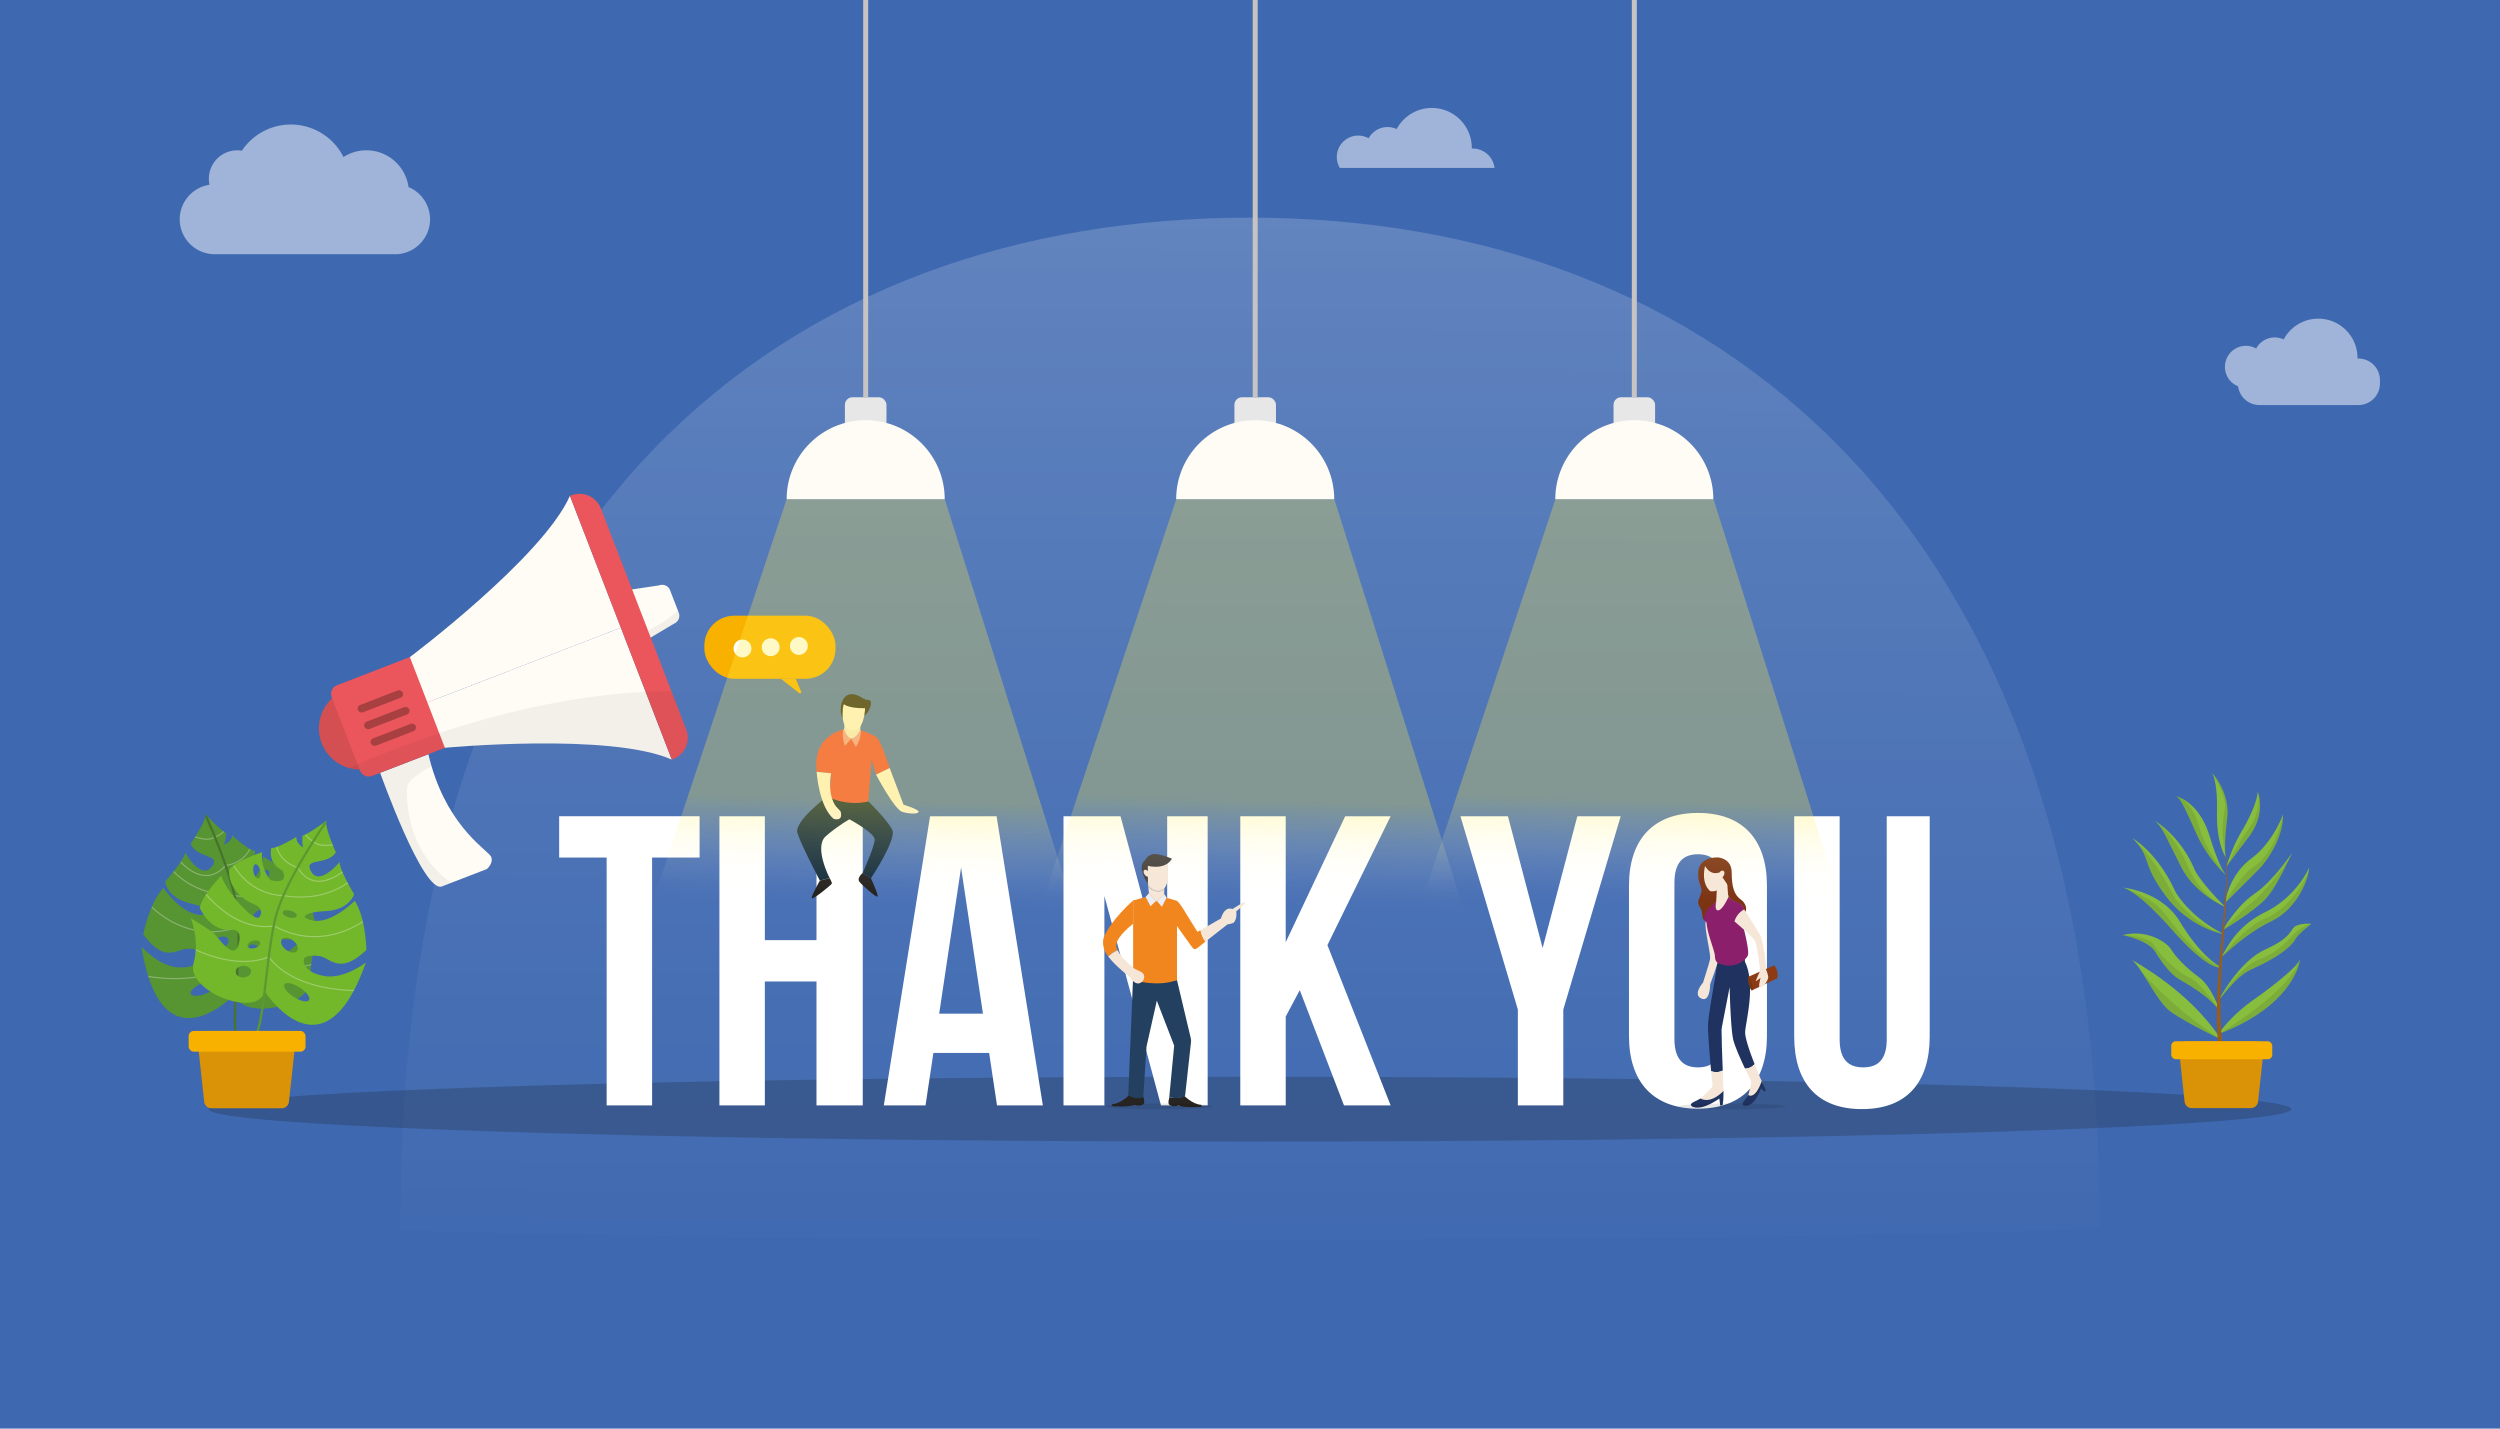 <svg xmlns="http://www.w3.org/2000/svg" xmlns:xlink="http://www.w3.org/1999/xlink" viewBox="0 0 7000 4000"><defs><style>.cls-1{fill:#3e68b0;}.cls-2,.cls-9{opacity:0.2;}.cls-2{fill:url(#linear-gradient);}.cls-12,.cls-3{fill:#fff;}.cls-3{opacity:0.5;}.cls-4{fill:#fffcf5;}.cls-20,.cls-5,.cls-9{fill:#12100b;}.cls-5{opacity:0.05;}.cls-6{fill:#d34f52;}.cls-7{fill:#ea565b;}.cls-8{fill:#a84041;}.cls-10{fill:#579432;}.cls-11,.cls-43,.cls-44,.cls-45{opacity:0.3;}.cls-13{fill:#47732d;}.cls-14{fill:#73b72b;}.cls-15{fill:#5c9832;}.cls-16{fill:#da9307;}.cls-17{fill:#f9b100;}.cls-18{fill:#88be3e;}.cls-19{fill:#9a5d19;}.cls-20{opacity:0.1;}.cls-21{fill:#272421;}.cls-22{fill:#234061;}.cls-23{fill:#f6e6d7;}.cls-24{fill:#f8ecd7;}.cls-25{fill:#e8d5c3;}.cls-26{fill:#423e3c;}.cls-27{fill:#f1851e;}.cls-28{fill:#eaeff7;}.cls-29{fill:#203260;}.cls-30{fill:#7b3311;}.cls-31{fill:#8c3b14;}.cls-32{fill:#763811;}.cls-33{fill:#8c1f6b;}.cls-34{fill:#132c3b;}.cls-35{fill:#f04d44;}.cls-36{fill:#f6e9d6;}.cls-37{fill:#302c26;}.cls-38{fill:#fff4e0;}.cls-39{fill:#f19c9d;}.cls-40{fill:#23201d;}.cls-41{fill:#e8e7e8;}.cls-42{fill:#c6c3c2;}.cls-43{fill:url(#linear-gradient-2);}.cls-44{fill:url(#linear-gradient-3);}.cls-45{fill:url(#linear-gradient-4);}</style><linearGradient id="linear-gradient" x1="3499.47" y1="3801.57" x2="3504.46" y2="392.74" gradientUnits="userSpaceOnUse"><stop offset="0" stop-color="#fff" stop-opacity="0"/><stop offset="0.09" stop-color="#fff" stop-opacity="0.05"/><stop offset="0.26" stop-color="#fff" stop-opacity="0.19"/><stop offset="0.48" stop-color="#fff" stop-opacity="0.41"/><stop offset="0.75" stop-color="#fff" stop-opacity="0.7"/><stop offset="1" stop-color="#fff"/></linearGradient><linearGradient id="linear-gradient-2" x1="2418.65" y1="2534.07" x2="2427.96" y2="2240.64" gradientUnits="userSpaceOnUse"><stop offset="0" stop-color="#fff" stop-opacity="0"/><stop offset="0.09" stop-color="#fffef7" stop-opacity="0.04"/><stop offset="0.24" stop-color="#fffce1" stop-opacity="0.16"/><stop offset="0.43" stop-color="#fff8be" stop-opacity="0.34"/><stop offset="0.67" stop-color="#fff38d" stop-opacity="0.6"/><stop offset="0.94" stop-color="#ffed4f" stop-opacity="0.92"/><stop offset="1" stop-color="#ffeb3f"/></linearGradient><linearGradient id="linear-gradient-3" x1="3509.47" y1="2534.07" x2="3518.79" y2="2240.64" xlink:href="#linear-gradient-2"/><linearGradient id="linear-gradient-4" x1="4571.18" y1="2534.07" x2="4580.5" y2="2240.64" xlink:href="#linear-gradient-2"/></defs><g id="Layer_2" data-name="Layer 2"><rect class="cls-1" width="7000" height="4000"/></g><g id="Objects"><path class="cls-2" d="M5878.85,3436.45c-231.23,19.58-1235.7,34.32-2439.81,34.32-1053.51,0-1954.21-11.28-2317.89-27.22.28-10.48,1-21,1-31.47,0-2007.89,1095.7-2802.75,2377.9-2802.75,1284.56,0,2378.19,830.64,2378.19,2809.84C5878.28,3424.94,5878.68,3430.69,5878.85,3436.45Z"/><path class="cls-3" d="M1143.84,523.76a119,119,0,0,0-182.1-84.09,164.86,164.86,0,0,0-284.47-17.75,79.66,79.66,0,0,0-90.68,95.41c-47,7-83.39,47.82-83.39,96.71h0c0,53.77,44,97.77,97.77,97.77h505.45c53.77,0,97.77-44,97.77-97.77h0A98.12,98.12,0,0,0,1143.84,523.76Z"/><path class="cls-3" d="M6603.79,1003.89H6601c0-.62,0-1.23,0-1.85a109.81,109.81,0,0,0-206.71-51.65,59.1,59.1,0,0,0-77,25.38,58.82,58.82,0,1,0-50.67,105.91,60.33,60.33,0,0,0,59.62,52.47h277.51a60.29,60.29,0,0,0,60.1-60.11v-10A60.28,60.28,0,0,0,6603.79,1003.89Z"/><path class="cls-3" d="M4184.64,470.24H3751.53a59.89,59.89,0,0,1,80.64-83,60.16,60.16,0,0,1,78.4-25.85A111.81,111.81,0,0,1,4121,414c0,.62,0,1.25,0,1.88h2.8A61.39,61.39,0,0,1,4184.64,470.24Z"/><path class="cls-4" d="M1375.35,2399.3c6.94,18-12.07,34-12.07,34l-126,48.65c-52.5,20.27-172.84-318.13-172.84-318.13l135-52.13q4.08,17.49,8.87,33.65C1260.53,2322.54,1368.79,2382.33,1375.35,2399.3Z"/><path class="cls-5" d="M1139.44,2218.73c2.14,150.77,81.51,221.38,123.39,253.32l-25.53,9.86c-52.5,20.27-172.84-318.13-172.84-318.13l135-52.13q4.08,17.49,8.87,33.65C1142.9,2182.45,1139.08,2193.56,1139.44,2218.73Z"/><path class="cls-4" d="M1876.18,1652.6l24.37,63.09a23.73,23.73,0,0,1-13.55,30.6l-92.3,55.1a23.73,23.73,0,0,1-30.6-13.55l-39.43-102.1a23.73,23.73,0,0,1,13.55-30.6l107.36-16.09A23.72,23.72,0,0,1,1876.18,1652.6Z"/><path class="cls-5" d="M1898.33,1709.94l2.22,5.75a23.73,23.73,0,0,1-13.55,30.6l-92.3,55.1a23.73,23.73,0,0,1-30.6-13.55l-.77-2C1805.87,1771.59,1855.49,1748.18,1898.33,1709.94Z"/><path class="cls-6" d="M1115.29,1998.25q2,5.19,3.47,10.45a114,114,0,0,1,2.14,52.89,115,115,0,0,1-114,93,115,115,0,1,1,103.95-166.39C1112.47,1991.44,1114,1994.8,1115.29,1998.25Z"/><path class="cls-7" d="M1181.22,1854.74l79.35,205.47a26.07,26.07,0,0,1-14.88,33.59l-204,78.78a26,26,0,0,1-33.58-14.87l-79.35-205.47a26,26,0,0,1,14.87-33.58l204-78.79A26.05,26.05,0,0,1,1181.22,1854.74Z"/><path class="cls-4" d="M1147.63,1839.87s371.76-278.88,448.2-451.51l142.6,369.25-541.77,209.22Z"/><path class="cls-4" d="M1738.43,1757.61,1881,2126.87c-172.64-76.45-635.34-33.07-635.34-33.07l-49-127Z"/><path class="cls-7" d="M1682.29,1423.43l239.18,619.36a64,64,0,0,1-36.56,82.58l-3.88,1.5-285.2-738.51,3.88-1.5A64.05,64.05,0,0,1,1682.29,1423.43Z"/><rect class="cls-8" x="997.46" y="1952.99" width="134.95" height="21.97" rx="10.98" transform="translate(-636.01 515.51) rotate(-21.12)"/><rect class="cls-8" x="1015.51" y="1999.74" width="134.95" height="21.97" rx="10.98" transform="translate(-651.64 525.15) rotate(-21.12)"/><rect class="cls-8" x="1033.57" y="2046.5" width="134.95" height="21.97" rx="10.98" transform="translate(-667.28 534.8) rotate(-21.12)"/><path class="cls-5" d="M1880.07,1935.59l41.4,107.2a64,64,0,0,1-36.56,82.58l-3.88,1.5c-172.64-76.45-635.34-33.07-635.34-33.07l-204,78.78a26,26,0,0,1-33.58-14.87l-1.21-3.12a113.92,113.92,0,0,1-28.68-4q11.19-5,23.21-10.2c31.55-13.7,67.22-28.47,106.36-43.58,37.67-14.55,78.56-29.41,122.11-44q12.22-4.07,24.72-8.11c160.15-51.76,353.33-97.64,553.27-107.32Q1843.85,1935.73,1880.07,1935.59Z"/><path class="cls-9" d="M6415.61,3105.67c0,6.23-20.2,12.32-58.66,18.21-270.75,41.4-1447,72.56-2856.95,72.56-1233.64,0-2288.33-23.85-2714.19-57.55-130-10.29-201.42-21.49-201.42-33.22s71.86-23,202.63-33.31c426.65-33.66,1480.52-57.47,2713-57.47,1408.82,0,2584.26,31.1,2856.29,72.46C6395.18,3093.28,6415.61,3099.39,6415.61,3105.67Z"/><path class="cls-10" d="M832.48,2644.68c-15.78,8.24-70.74,70.12-76.72,20.6s31-37,31-37c54.41,14.69,94.13-44.61,94.13-44.61.35-11-3.82-25-9.69-39-.43-1-.87-2.09-1.33-3.12-12.74-29.21-32-57.45-32-57.45-22.31,41.9-117,115.9-126.24,93.59s15.79-29.93,15.79-29.93c88.14-18.5,91.4-83.24,91.4-83.24-1.64-4.34-4.87-9-9.1-13.69-.73-.81-1.49-1.62-2.26-2.44-23.31-24.16-70.79-49.71-70.79-49.71-3.26,48.43-37,72.92-37,72.92-58.21,3.26-27.2-33.2-27.2-33.2,45.16-12,41.35-56,41.35-56-3.17,0-7.62-1.72-12.72-4.49q-1.32-.71-2.7-1.53c-20.23-11.82-48.24-37-48.24-37-2.14,19.28-24.31,25.91-25,26.1,6-3.33,8.68-32.63,8.68-32.63a36.37,36.37,0,0,1-6.08-3.58c-.81-.58-1.68-1.2-2.56-1.87-14.18-10.71-35.47-32.49-45.09-42.55-3.14-3.29-5-5.32-5-5.32a9.29,9.29,0,0,1,.37,2.77,24.24,24.24,0,0,1-.89,5.93c-3.53,13.84-16.92,36.84-27.42,53.53-.61,1-1.23,2-1.83,2.9-6.55,10.31-11.57,17.57-11.57,17.57,16.87,42.43,88.68,28.84,58.21,65.66s-74-41.72-74-41.72c.84,4.86-4.11,14.57-11.35,25.69-.62,1-1.26,1.92-1.92,2.89-5.31,7.9-11.6,16.35-17.67,24.17l-2,2.58c-12,15.19-22.55,27.37-22.55,27.37s5.44,45.16,69.64,60.39,55,27.76,55,27.76c-63.11,27.2-129.5-70.74-129.5-70.74-13.13,14.25-23.71,33-32,51.86-.47,1-.92,2.09-1.36,3.14a408.28,408.28,0,0,0-23.21,74.8c60.4,83,94.13,40.51,123.5,40.51s44.08,8.7,44.08,16.86-7.07,35.37-64.2,35.37-108.28-58.22-108.28-58.22c5,31.72,11.29,58.8,18.51,81.82.37,1.15.73,2.31,1.1,3.45,68.87,213,221.83,68,241.61,48,1.39-1.4,2.13-2.18,2.13-2.18a30.07,30.07,0,0,0,.95,4.76h0a42.22,42.22,0,0,0,2.83,7.43s0,0,0,0a45.07,45.07,0,0,0,21.24,21c56.71,27.78,192.07-9.79,186.08-76.83a175.59,175.59,0,0,1,.51-35.41c.13-1.16.27-2.31.42-3.44,6.34-48.18,29.54-83.16,29.54-83.16S848.25,2636.44,832.48,2644.68Zm-102.29,21c-2.66,5.09-12.13,5.37-21.15.64s-14.15-12.67-11.49-17.75,12.13-5.37,21.15-.64S732.85,2660.62,730.19,2665.69Zm-107.76-9.94c-13.14,6.53-27,5.31-31-2.71s3.45-19.83,16.61-26.34,27-5.32,31,2.71S635.58,2649.23,622.43,2655.75ZM610,2557.15c-.47-5.26,8.15-10.33,19.26-11.31s20.48,2.48,20.94,7.74-8.14,10.32-19.25,11.3S610.45,2562.41,610,2557.15Zm123.1-106.52c4.21-10.32,11.6-17.05,16.51-15.05s5.46,12,1.25,22.31-11.61,17.06-16.51,15.05S728.87,2461,733.08,2450.63Zm-155.34,331c-20.79,8.51-40.28,9-43.52,1.08s11-21.26,31.78-29.77,40.28-9,43.52-1.08S598.55,2773.08,577.74,2781.6Zm172.74-39.44c-2,8.73-13.13,13.62-24.8,10.92s-19.52-11.95-17.51-20.68,13.12-13.62,24.8-10.92S752.49,2733.43,750.48,2742.16Z"/><g class="cls-11"><path class="cls-12" d="M871.49,2699.23c-.15,1.13-.29,2.28-.42,3.44-61.53,15.38-108.17,13.33-139,7.69-33.81-6.2-54.43-17.36-62.57-22.51-1.26-.8-2.22-1.45-2.89-1.93-1.2,1.1-2.41,2.19-3.64,3.25-21.16,18.34-47.7,32.07-79,40.86-26.85,7.53-57.24,11.47-90.34,11.7h-3a497.46,497.46,0,0,1-74.87-5.88c-.37-1.14-.73-2.3-1.1-3.45a492.94,492.94,0,0,0,79.05,6.09c50.71-.36,120.93-10.07,169.53-53.82.74-.67,1.47-1.34,2.19-2l1-.94,1.09.84s.78.6,2.22,1.53c6.55,4.32,27.67,16.66,63.21,23.13C763.57,2712.8,810.05,2714.77,871.49,2699.23Z"/></g><g class="cls-11"><path class="cls-12" d="M871.21,2544.66a338.84,338.84,0,0,1-51.55,34.08c-26.73,14.17-53.52,23-79.61,26.13-35.23,4.27-59.32-2.78-68.41-6.2-1.59-.6-2.74-1.08-3.38-1.37l-3.08,1a243.3,243.3,0,0,1-75.06,12.25,219.05,219.05,0,0,1-32.59-2.42c-29-4.33-57.36-14.47-84.23-30.17a278,278,0,0,1-49.08-36.71c.44-1.05.89-2.09,1.36-3.14A275.1,275.1,0,0,0,475,2575.24c41.17,24,107.39,46.78,190.06,19.71l2.74-.92.62-.21.61.29s.89.43,2.51,1c7.62,3,32.24,10.88,68.33,6.47,31.48-3.86,77-18,130-60.09C870.34,2542.57,870.78,2543.61,871.21,2544.66Z"/></g><g class="cls-11"><path class="cls-12" d="M809.77,2450.82a192.49,192.49,0,0,1-21.65,21.07,168.88,168.88,0,0,1-108.32,39.3,145.06,145.06,0,0,1-19.25-1.21c-2.15-.3-3.51-.56-4-.65l-2.82,0c-68.93-1.56-115.91-25.65-143.29-45.75a204.79,204.79,0,0,1-25.44-22l2-2.58A200.62,200.62,0,0,0,512.52,2461c26.89,19.7,72.93,43.29,140.47,45l3.79.07.32.05s1,.2,2.66.46c8.15,1.22,34.18,3.94,65.52-5,23.89-6.82,54.33-21.59,82.23-53.22C808.28,2449.2,809,2450,809.77,2450.82Z"/></g><g class="cls-11"><path class="cls-12" d="M701.14,2377.86a83.72,83.72,0,0,1-30.84,33.82,91,91,0,0,1-34.86,12.58c-1.33.17-2.35.27-3,.31-.89,1-1.8,2-2.72,3-16,17-33.65,25.56-52.43,25.56-1.35,0-2.71,0-4.07-.14-27.77-1.81-52.35-21.43-68.53-38.22.66-1,1.3-1.93,1.92-2.89,15.87,16.54,40.08,36.14,66.83,37.89,19.74,1.28,38.27-7.35,55.09-25.67.65-.69,1.28-1.41,1.92-2.14l.45-.51.69,0s1-.05,2.75-.26a88.91,88.91,0,0,0,34.36-12.26,79.82,79.82,0,0,0,29.71-32.53Q699.82,2377.16,701.14,2377.86Z"/></g><g class="cls-11"><path class="cls-12" d="M627.8,2329.26A73.29,73.29,0,0,1,605.33,2344c-1.4.58-2.4.92-2.84,1.08a26.91,26.91,0,0,1-3,1.77c-5.86,3.13-12.77,4.43-20.18,4.43-10.79,0-22.66-2.74-34-6.58.6-.94,1.22-1.91,1.83-2.9,18.42,6.16,37.94,9.27,51.14,2.05a28.65,28.65,0,0,0,2.53-1.56l.22-.16.23-.07s1.08-.33,2.83-1.05a69.6,69.6,0,0,0,18.47-11.2c.92-.78,1.8-1.57,2.65-2.37C626.12,2328.06,627,2328.68,627.8,2329.26Z"/></g><path class="cls-13" d="M669.7,2684.09c-.06,1.26-.12,2.51-.19,3.76-1,20.47-2.32,40.94-3.55,60.54-1,15.52-1.93,30.85-2.72,45.53,0,0,0,0,0,0-2.81,51.36-3.71,94.92,3.48,111.61l-5.94,2.56c-8.2-19.07-6.81-66.39-3.45-124.22.67-11.59,1.43-23.61,2.19-35.91,1.19-19,2.43-38.94,3.46-58.82.07-1.5.15-3,.22-4.49,1.5-29.87,2.46-59.59,2-86.36,0-1.13-.06-2.25-.08-3.37-.16-7.07-.43-13.92-.82-20.49-1.16-19.65-5-41.9-10.51-65.18-.25-1.09-.51-2.16-.78-3.25-6.21-25.7-14.4-52.54-23.24-78.49-.39-1.16-.79-2.32-1.19-3.47-9.54-27.77-19.76-54.37-29-77.27-.41-1-.81-2-1.22-3-9.69-23.79-18.23-43.31-23.72-55.58a24.24,24.24,0,0,0,.89-5.93,9.29,9.29,0,0,0-.37-2.77s1.9,2,5,5.32c5.47,12.2,14.13,31.95,24,56.12.4,1,.81,2,1.21,3,9.26,22.85,19.47,49.4,29,77.17.35,1,.71,2.08,1.07,3.14,9.28,27.18,17.89,55.42,24.32,82.35.27,1.13.54,2.25.79,3.37,5.34,22.86,9,44.72,10.19,64.1.39,6.77.67,13.81.84,21.08l.06,3.51C672.1,2625.23,671.17,2654.6,669.7,2684.09Z"/><path class="cls-14" d="M533.84,2570.7s16.58,38.56,14.24,87.09c-.06,1.14-.13,2.3-.2,3.46a175.34,175.34,0,0,1-5.82,34.93c-17.85,64.9,108.65,126,169.4,108.78a45,45,0,0,0,24.64-16.84s0,0,0,0a42.19,42.19,0,0,0,4.1-6.81h0a30.08,30.08,0,0,0,1.79-4.51s.58.9,1.7,2.53c15.91,23.14,140.57,193.08,246.31-4.2.57-1.06,1.13-2.13,1.7-3.2,11.21-21.36,22.19-46.9,32.8-77.21,0,0-60.71,48.17-116.92,38s-58.32-38.21-56.87-46.25,17.46-14,46.38-8.73,54.52,53.06,128.74-17.83a407.88,407.88,0,0,0-9.49-77.75q-.37-1.67-.78-3.33c-4.82-20-11.88-40.37-22.26-56.74,0,0-82.78,84.54-140,46.52,0,0-6.86-14,59-17.51s79.29-47,79.29-47-8.26-13.88-17.3-30.95l-1.52-2.9c-4.58-8.77-9.26-18.21-13.08-26.93-.47-1.08-.93-2.13-1.37-3.19-5.14-12.23-8.28-22.67-6.58-27.3,0,0-56.84,69.52-80.26,27.86s44.83-15.48,69-54.23c0,0-3.65-8-8.26-19.35-.42-1-.85-2.1-1.28-3.18-7.36-18.29-16.44-43.31-17.44-57.56a24.4,24.4,0,0,1,.18-6,9.41,9.41,0,0,1,.86-2.67s-2.23,1.66-5.9,4.34c-11.26,8.18-36.1,25.82-52,33.83-1,.5-1.95,1-2.86,1.39a36.4,36.4,0,0,1-6.62,2.43s-2.56,29.32,2.73,33.66c-.64-.31-21.28-10.79-19.95-30.14,0,0-32,19.74-54.06,27.76-1,.38-2,.72-2.92,1-5.52,1.81-10.2,2.72-13.32,2.15,0,0-11.61,42.69,30.69,62.52,0,0,24,41.4-32.68,27.81,0,0-28.84-30.11-23.41-78.35,0,0-51.27,16.67-78.52,36.29-.91.67-1.8,1.33-2.66,2-5,3.88-9,7.87-11.4,11.84,0,0-8.33,64.29,75.1,98.21,0,0,23.27,12,10.19,32.26s-93-69.39-107.52-114.59c0,0-24,24.36-41.7,50.82-.63.94-1.25,1.89-1.86,2.84-8.27,12.72-14.87,25.76-16.49,36.65,0,0,28.51,65.44,84.67,60.69,0,0,38.63-5.72,23.92,41.94s-57.76-23-71.82-34S533.84,2570.7,533.84,2570.7Zm173.73,63.87c9.71-3.05,19-1.07,20.69,4.39s-4.76,12.38-14.48,15.42-19,1.09-20.69-4.39S697.86,2637.62,707.57,2634.57Zm81.69-4c5.34-7.19,19.22-5.91,31,2.86s17,21.69,11.64,28.88-19.23,5.91-31-2.86S783.91,2637.73,789.26,2630.54Zm19.48-62.05c-10.76-2.95-18.34-9.46-16.93-14.55s11.24-6.83,22-3.88,18.34,9.46,16.94,14.55S819.49,2571.44,808.74,2568.49Zm-85.35-108.9c-5.18,1.1-11.26-6.86-13.57-17.75s0-20.64,5.21-21.73,11.26,6.84,13.56,17.75S728.57,2458.49,723.39,2459.59Zm73.07,296.67c4.61-7.21,23.7-3.27,42.64,8.82s30.57,27.74,26,35-23.69,3.26-42.63-8.82S791.86,2763.48,796.46,2756.26Zm-116.05-51.88c12-.57,22,6.23,22.45,15.17s-8.94,16.67-20.91,17.23-22-6.22-22.46-15.17S668.43,2705,680.41,2704.38Z"/><g class="cls-11"><path class="cls-12" d="M548.08,2657.79c-.06,1.14-.13,2.3-.2,3.46,57.79,26.11,104.06,32.41,135.39,32.35,34.37-.07,56.65-7.37,65.58-11q2.07-.86,3.18-1.38,1.49,2,3,3.84c17.55,21.83,41.22,40.06,70.47,54.3,25.07,12.19,54.27,21.49,86.81,27.62l3,.55A498.52,498.52,0,0,0,990,2775.1c.57-1.06,1.13-2.13,1.7-3.2a492.16,492.16,0,0,1-78.87-8.1c-49.83-9.39-117.2-31.46-157.22-83.19-.6-.79-1.21-1.58-1.8-2.37l-.81-1.1-1.22.63s-.87.44-2.46,1.11c-7.22,3.08-30.19,11.45-66.32,11.49C651.85,2690.39,605.76,2684,548.08,2657.79Z"/></g><g class="cls-11"><path class="cls-12" d="M575.91,2505.75a339.24,339.24,0,0,0,44.65,42.73c23.77,18.71,48.57,32.13,73.68,39.9,33.9,10.48,58.86,7.84,68.41,6.1,1.68-.31,2.89-.58,3.58-.75l2.85,1.56a243.2,243.2,0,0,0,71.66,25.43,219.58,219.58,0,0,0,32.5,3.44c29.34.91,59-4,88.26-14.68a277.43,277.43,0,0,0,54.85-27.37q-.37-1.67-.78-3.33a275.25,275.25,0,0,1-55.3,27.7c-44.78,16.31-114,26.88-190.52-14.5l-2.53-1.39-.57-.32-.65.18s-1,.26-2.66.59c-8,1.55-33.67,5-68.39-5.82-30.29-9.41-72.53-31.44-117.18-82.31C577.14,2503.85,576.52,2504.8,575.91,2505.75Z"/></g><g class="cls-11"><path class="cls-12" d="M653.1,2424.37A192,192,0,0,0,670.65,2449a168.9,168.9,0,0,0,99.58,58,144.57,144.57,0,0,0,19.14,2.25c2.18.08,3.56.07,4,.07l2.79.45c68.1,10.75,118.62-4.57,149.15-19.47a204.63,204.63,0,0,0,29-17.15l-1.52-2.9a200.74,200.74,0,0,1-29,17.21c-30,14.6-79.47,29.6-146.24,19.25l-3.74-.61h-.32c-.05,0-1,0-2.7,0-8.24-.25-34.34-2.21-63.58-16.61-22.29-11-49.61-30.93-71.42-67C654.85,2423,654,2423.7,653.1,2424.37Z"/></g><g class="cls-11"><path class="cls-12" d="M773,2372a83.69,83.69,0,0,0,24.31,38.77,91.08,91.08,0,0,0,32.06,18.6c1.28.41,2.26.68,2.87.84.7,1.15,1.41,2.29,2.14,3.39,12.77,19.57,28.56,31.16,47,34.51,1.34.24,2.68.44,4,.59,27.65,3.17,55.32-11.75,74.24-25.39-.47-1.08-.93-2.13-1.37-3.19-18.57,13.44-45.88,28.42-72.51,25.37-19.66-2.26-36.35-14.06-49.63-35.09-.52-.79-1-1.61-1.51-2.44l-.35-.59-.68-.15s-1-.24-2.65-.75a88.65,88.65,0,0,1-31.63-18.2,79.75,79.75,0,0,1-23.44-37.3C774.92,2371.3,773.94,2371.64,773,2372Z"/></g><g class="cls-11"><path class="cls-12" d="M853.82,2337.21a73.59,73.59,0,0,0,19.49,18.45c1.28.82,2.2,1.34,2.61,1.57a29.66,29.66,0,0,0,2.6,2.28c5.21,4.12,11.77,6.63,19.06,7.95,10.62,1.92,22.78,1.35,34.64-.41-.42-1-.85-2.1-1.28-3.18-19.23,2.78-39,2.35-50.69-7.1a27.76,27.76,0,0,1-2.21-2l-.18-.19-.22-.12s-1-.52-2.59-1.53a69.36,69.36,0,0,1-16.19-14.32c-.76-.92-1.49-1.86-2.18-2.8C855.69,2336.32,854.73,2336.78,853.82,2337.21Z"/></g><path class="cls-15" d="M749.33,2678.88c-.16,1.25-.33,2.49-.48,3.73-2.63,20.33-5,40.7-7.31,60.2-1.81,15.45-3.6,30.7-5.43,45.29,0,0,0,0,0,0-6.39,51.05-13.28,94.06-23.32,109.21l5.38,3.57c11.47-17.3,18.54-64.1,25.54-121.6,1.41-11.53,2.81-23.49,4.25-35.74,2.23-18.95,4.55-38.74,7.09-58.49.19-1.49.38-3,.58-4.46,3.85-29.65,8.2-59.07,13.46-85.32.23-1.11.45-2.21.67-3.31,1.42-6.92,2.91-13.62,4.46-20,4.65-19.13,12.39-40.34,22-62.26.43-1,.88-2,1.34-3.06,10.7-24.18,23.54-49.13,36.86-73.1l1.8-3.2c14.33-25.61,29.13-50,42.34-70.84.58-.93,1.15-1.84,1.73-2.74,13.77-21.68,25.66-39.37,33.25-50.46a24.4,24.4,0,0,1,.18-6,9.41,9.41,0,0,1,.86-2.67s-2.23,1.66-5.9,4.34c-7.56,11-19.61,28.92-33.59,51l-1.74,2.72c-13.17,20.84-28,45.14-42.32,70.76l-1.62,2.9c-14,25.09-27.48,51.34-38.61,76.69l-1.39,3.18c-9.32,21.54-16.85,42.39-21.44,61.25q-2.4,9.89-4.59,20.6l-.69,3.44C757.46,2620.53,753.15,2649.59,749.33,2678.88Z"/><path class="cls-16" d="M788.93,3103.14h-197a20.2,20.2,0,0,1-20.08-18L552.62,2909a20.18,20.18,0,0,1,20.08-22.38H808.13A20.2,20.2,0,0,1,828.21,2909L809,3085.13A20.19,20.19,0,0,1,788.93,3103.14Z"/><rect class="cls-17" x="528.2" y="2886.59" width="327.27" height="58.17" rx="14.47"/><path class="cls-18" d="M6439.6,2687.27c-.2,11.55-23.62,130.47-227.27,208,0,0,26.75-46,101.09-98.41,72.66-51.22,120.27-94.27,125.39-108.68a7.84,7.84,0,0,0,.29-.95C6439.4,2686,6439.63,2686.07,6439.6,2687.27Z"/><path class="cls-18" d="M6218.84,2910.43h0c-2-1-128.73-61.69-153.45-88.23-25.77-27.67-49.09-70.79-69.14-101.41-10.31-15.75-19.76-28.18-28.24-33.51-.47-.31-1-.6-1.44-.86C5971.5,2689,6130.93,2773.55,6218.84,2910.43Z"/><path class="cls-18" d="M6471.94,2586.63s-37.08,28.48-44.39,42.25c-13.91,26.2-60.6,56.86-113.92,80.75-32.95,14.76-50.1,26.74-103.73,94.63,0,0,.05-.08.08-.15,2.57-5,58.41-112.41,134.15-146.35,77.54-34.76,66.85-56.7,84.49-65.25S6471.94,2586.63,6471.94,2586.63Z"/><path class="cls-18" d="M6215.63,2831.75c-31.55-45.46-98.93-80.21-117.66-92s-42.78-40.65-63.1-74.34-91.46-47.06-91.46-47.06c66.86-17.11,122.48,18.71,135.85,40.1s39.57,49.74,77.54,77.55S6215.63,2831.75,6215.63,2831.75Z"/><path class="cls-18" d="M6465.5,2429.38c-1.6,36.37-35.82,117.12-106.95,150.81-70,33.16-140,101.58-142.21,103.7a.14.14,0,0,1,.06-.08c.76-.89,1.52-1.89,2.31-3,15.39-21.82,38.5-84.68,123.79-126.81C6432.36,2509.59,6465.5,2429.38,6465.5,2429.38Z"/><path class="cls-18" d="M5943,2485.14c-1.81-.2-2.78-.27-2.78-.27A11.65,11.65,0,0,1,5943,2485.14Z"/><path class="cls-18" d="M6218.84,2708.43s-29.94,16-138.25-106.29c-72.59-81.95-111.36-106.67-128.74-114.1l-.14-.07a45.48,45.48,0,0,0-8.68-2.83c17.52,2,112.36,16,160.3,94.93,52.89,87.09,95.64,116.54,115.46,128.33Z"/><path class="cls-18" d="M6417.79,2387.81s0,0,0,.06l-.08.16c-2.12,4.81-36.66,82.27-66.19,120.1-30.24,38.74-126.31,95.36-127.82,96.24.61-1.13,37.35-67.13,89.3-102.13S6417,2389,6417.79,2387.81Z"/><path class="cls-18" d="M6226.37,2615.56a.1.1,0,0,0-.07,0c-2.89-.49-96.2-16.75-164.11-109.41-69-94.13-35.31-101.62-91.46-159.37l.05,0c2.12,1.21,70.26,40.73,119.74,148.65C6090.52,2495.43,6125.83,2564,6226.37,2615.56Z"/><path class="cls-18" d="M6324.79,2434c-22.75,23-83.25,83.07-93.44,93.18v0l-.06,0-1.41,1.41s.05-.43.19-1.25c1.55-10.11,14.2-79.3,73.09-123.08,62.65-46.6,88.49-121.93,89.3-124.28a.15.15,0,0,0,0-.06C6394.07,2343.06,6349.67,2408.84,6324.79,2434Z"/><path class="cls-18" d="M6231.3,2539.84l-.12,0c-3.8-1.6-85.28-36.5-123.41-111.18-39-76.43-52.39-112.79-74.83-131h0c2.23,1.3,73.83,43.72,112.78,139,0,0,16.54,35.23,85.35,103Z"/><path class="cls-18" d="M6234.82,2452.36c-6-5.27-53.42-48.14-84.92-118.15-33.65-74.78-44.9-99.95-58.25-105.33a55.18,55.18,0,0,1,8.21,2.59l.46.19c18.69,7.34,62.86,32.31,86.48,109,21.62,70.16,37,97.29,44.19,107.13A35.1,35.1,0,0,0,6234.82,2452.36Z"/><path class="cls-18" d="M6235.42,2452.9h0Z"/><path class="cls-18" d="M6320.54,2214.16a1.54,1.54,0,0,0,.08.19A1.24,1.24,0,0,1,6320.54,2214.16Z"/><path class="cls-18" d="M6295.67,2344.65c-52.65,69.5-61.25,81.2-61.5,81.54v0c.38-1.45,12.78-48.65,43.84-100.77,30.2-50.67,45.71-97.91,43-109.85,0-.11-.07-.21-.09-.32a4.66,4.66,0,0,0-.3-.87C6322.3,2218,6347.42,2276.35,6295.67,2344.65Z"/><path class="cls-19" d="M6229.47,3005.41a31.55,31.55,0,0,1-1.73-3c-.52-.94-.84-1.78-1.23-2.66l-1.14-2.61c-.34-.87-.63-1.73-.95-2.59-.59-1.72-1.29-3.45-1.8-5.17l-1.52-5.17-.75-2.58c-.25-.87-.43-1.73-.64-2.59l-1.23-5.18c-.38-1.73-.86-3.45-1.17-5.18l-1-5.18-1-5.19c-.32-1.73-.66-3.46-.87-5.19l-1.48-10.39-.74-5.2-.53-5.2-1.06-10.4-.53-5.2-.36-5.2-.69-10.41c-.22-3.47-.5-6.93-.66-10.4l-.36-10.4-.36-10.4c-.11-3.47-.28-6.94-.25-10.4l-.11-20.78c.06-55.41,3.62-110.62,8.62-165.63,2.32-27.54,5.23-54.93,7.7-82.41s4.93-54.93,6.87-82.43c.46-6.87,1-13.75,1.4-20.62l1.12-20.64c.5-13.76,1.07-27.54.47-41.28,0-3.44-.35-6.86-.63-10.28s-.76-6.83-1.19-10.24-1.14-6.77-1.77-10.16-1.32-6.77-1.91-10.18c-2.46-13.6-3.55-27.39-4.38-41.15,1.12,13.75,2.48,27.49,5.22,41,.65,3.37,1.37,6.75,2.11,10.12s1.41,6.76,2,10.17,1.14,6.83,1.41,10.29.74,6.89.85,10.34c.88,13.82.59,27.65.38,41.46l-.7,20.7c-.22,6.9-.66,13.78-1,20.68-1.37,27.57-3.25,55.11-5.18,82.64s-4.26,55-6,82.53c-3.85,55-6.27,110.05-5.2,165l.53,20.59c.05,3.43.29,6.85.46,10.27l.57,10.27.56,10.27c.24,3.42.58,6.82.86,10.23l.89,10.22.46,5.11.62,5.08,1.25,10.16.63,5.08.82,5,1.64,10.06c.24,1.69.6,3.34.95,5l1,5,1,5c.33,1.65.82,3.25,1.22,4.88l1.25,4.87c.22.8.41,1.63.65,2.42l.75,2.36,1.49,4.73c.49,1.58,1.14,3,1.7,4.56.29.75.56,1.52.87,2.26l1,2.1a18.86,18.86,0,0,0,1,2c.3.56.75,1.4.81,1.46a6.81,6.81,0,1,1-10.39,8.82,5.3,5.3,0,0,1-.46-.6Z"/><path class="cls-18" d="M6236,2292.89c-9.15,71.17-4.77,103.67-4.33,106.72a1.85,1.85,0,0,1,0,.23s-26.2-38-24.06-126.21c1.84-75.71-10.1-102.61-13.53-108.72-.1-.18-.2-.33-.28-.48l-.2-.32a4.68,4.68,0,0,0-.32-.49.35.35,0,0,0-.07-.11C6195.05,2165.41,6245.42,2219.35,6236,2292.89Z"/><path class="cls-20" d="M6439.6,2687.27c-.2,11.55-23.62,130.47-227.27,208,0,0,200.16-119.21,226.48-207.09.11-.31.19-.64.29-.95Z"/><path class="cls-20" d="M6218.81,2910.42c-2-1-128.73-61.69-153.45-88.23-25.77-27.67-49.09-70.79-69.14-101.41C6098.52,2836.1,6216.8,2909.18,6218.81,2910.42Z"/><path class="cls-20" d="M6471.93,2586.43s-37.09,28.49-44.4,42.25c-13.9,26.2-60.6,56.86-113.91,80.76-33,14.75-50.11,26.73-103.73,94.62a1.55,1.55,0,0,0,.08-.15c2.78-4.48,60.46-96.76,116-117.5,56.92-21.25,91.49-65.6,93.94-68S6445.73,2591.84,6471.93,2586.43Z"/><path class="cls-20" d="M6215.63,2831.75c-31.55-45.46-98.93-80.21-117.66-92s-42.78-40.65-63.1-74.34-91.46-47.06-91.46-47.06,72.46,2.09,87.48,27.59,60.76,73,96.38,89.39S6209.36,2819.9,6215.63,2831.75Z"/><path class="cls-20" d="M6465.5,2429.38c-1.6,36.37-35.82,117.12-106.95,150.81-70,33.16-140,101.58-142.21,103.7a.14.14,0,0,1,.06-.08c.27-.37,1.06-1.41,2.31-3,12.34-15.86,70.18-87.37,125.42-109.58C6406.39,2546.21,6462.93,2461.78,6465.5,2429.38Z"/><path class="cls-20" d="M6417.69,2388c-2.12,4.81-36.66,82.27-66.19,120.1-30.24,38.74-126.31,95.36-127.82,96.24,1.11-1.15,49.45-51.13,80.06-75.74C6334.64,2503.79,6396,2434.18,6417.69,2388Z"/><path class="cls-20" d="M6218.84,2708.43s-29.94,16-138.25-106.29c-72.59-81.95-111.36-106.67-128.74-114.1,70.25,26.89,96.48,51.41,117.34,80.17,87.57,120.76,147.31,139.3,149.6,140.19Z"/><path class="cls-18" d="M6230.07,2527.38l1.22-.16-1.41,1.41S6229.93,2528.2,6230.07,2527.38Z"/><path class="cls-20" d="M6324.79,2434c-22.75,23-83.25,83.07-93.44,93.18,1.18-2.24,39.43-74.37,79.85-101,41-27,71.59-91.67,81.26-146.18a.15.15,0,0,0,0-.06C6394.07,2343.06,6349.67,2408.84,6324.79,2434Z"/><path class="cls-20" d="M6295.67,2344.65c-52.65,69.5-61.25,81.2-61.5,81.54v0c1-1.91,34.44-68.65,62.57-106,27.86-37,30.56-85.25,24.27-104.65,0-.11-.07-.21-.09-.32-.12-.37-.26-.72-.38-1.06a1.54,1.54,0,0,0,.08.19C6322.3,2218,6347.42,2276.35,6295.67,2344.65Z"/><path class="cls-20" d="M6236,2292.89c-9.15,71.17-4.77,103.67-4.33,106.72-14.13-77.47-6.32-104.75-1.76-138.23,4.14-30.52-29.72-86.73-35.79-96.47-.1-.18-.2-.33-.28-.48a3.19,3.19,0,0,1-.2-.32l-.32-.49a.35.35,0,0,0-.07-.11C6195.05,2165.41,6245.42,2219.35,6236,2292.89Z"/><path class="cls-20" d="M6226.3,2615.54c-2.89-.49-96.2-16.75-164.11-109.41-69-94.13-35.31-101.62-91.46-159.37l.05,0c1.88,1.51,56.62,45.63,117.86,166.81C6088.64,2513.59,6140,2588.85,6226.3,2615.54Z"/><path class="cls-20" d="M6231.18,2539.8c-3.8-1.6-85.28-36.5-123.41-111.18-39-76.43-52.39-112.79-74.83-131h0c1.9,1.34,57,40.78,92.46,126.78,36.14,87.52,105.67,115.23,105.67,115.23Z"/><path class="cls-20" d="M6235.42,2452.9h0s0,0,0,0l0,0s0,0,0,0a.22.22,0,0,1-.06,0,1.5,1.5,0,0,0-.13-.11l-.13-.12a.91.91,0,0,1-.17-.17c-6-5.27-53.42-48.14-84.92-118.15-33.65-74.78-44.9-99.95-58.25-105.33,0,0,0,0,0,0a34.26,34.26,0,0,1,8.25,2.61l.46.19c13.69,6.08,40.3,24.83,56.73,81.53,18.93,65.33,60.28,118.29,73.94,134.57C6233.56,2450.83,6235.15,2452.6,6235.42,2452.9Z"/><path class="cls-16" d="M6302.38,3102.77H6137a20.21,20.21,0,0,1-20.09-18L6101,2938a20.21,20.21,0,0,1,20.09-22.41h197.32a20.23,20.23,0,0,1,20.1,22.41l-16,146.72A20.22,20.22,0,0,1,6302.38,3102.77Z"/><rect class="cls-17" x="6079.52" y="2915.61" width="282.84" height="50.27" rx="12.51"/><rect class="cls-17" x="1972.26" y="1723.87" width="367.12" height="176.68" rx="83.78"/><path class="cls-17" d="M2186.36,1900.55l51.33,40.09a3.55,3.55,0,0,0,5.46-4.17l-15.05-35.92Z"/><circle class="cls-12" cx="2236.89" cy="1808.72" r="25.08"/><circle class="cls-12" cx="2157.93" cy="1812.21" r="25.08"/><circle class="cls-12" cx="2078.97" cy="1815.69" r="25.08"/><path class="cls-12" d="M1565.63,2285.46h393.24v115.66h-133v694H1698.63v-694h-133Z"/><path class="cls-12" d="M2141.6,3095.08H2014.37V2285.46H2141.6v347h144.57v-347h129.54v809.62H2286.17v-347H2141.6Z"/><path class="cls-12" d="M2920,3095.08H2791.59l-22-146.88H2613.48l-22,146.88H2474.68l129.54-809.62h186.22Zm-290.3-256.76h122.6L2691,2428.88Z"/><path class="cls-12" d="M3092.31,2508.69v586.39H2977.8V2285.46h159.61l130.7,484.62V2285.46h113.35v809.62h-130.7Z"/><path class="cls-12" d="M3639.36,2772.39l-39.32,74v248.66H3472.81V2285.46H3600v352.77l166.55-352.77h127.22l-177,360.86,177,448.76H3763.12Z"/><path class="cls-12" d="M4250,2826.75l-160.77-541.29h133l97.16,369,97.15-369H4538l-160.76,541.29v268.33H4250Z"/><path class="cls-12" d="M4561.15,2479.77c0-129.54,68.24-203.56,193.15-203.56s193.16,74,193.16,203.56v421c0,129.53-68.24,203.56-193.16,203.56s-193.15-74-193.15-203.56Zm127.23,429.1c0,57.83,25.44,79.81,65.92,79.81s65.93-22,65.93-79.81V2471.68c0-57.83-25.44-79.81-65.93-79.81s-65.92,22-65.92,79.81Z"/><path class="cls-12" d="M5151,2285.46V2910c0,57.83,25.45,78.65,65.93,78.65s65.93-20.82,65.93-78.65V2285.46h120.28v616.47c0,129.54-64.77,203.56-189.68,203.56s-189.68-74-189.68-203.56V2285.46Z"/><path class="cls-21" d="M3274.58,3072.16s25.54,7.27,40.55-4.67c0,0,23.15,24.27,48,26.1,0,0,4.28,4.6,0,5.52s-53,2.75-62.17-4c0,0-14.64,6-26.34-1.22C3268.16,3089.92,3274.58,3072.16,3274.58,3072.16Z"/><path class="cls-21" d="M3201.11,3070.8s-24.88,7.08-39.5-4.55c0,0-22.55,23.64-46.72,25.43,0,0-4.17,4.47,0,5.37s51.61,2.68,60.56-3.88c0,0,14.26,5.87,25.66-1.19C3207.36,3088.1,3201.11,3070.8,3201.11,3070.8Z"/><path class="cls-22" d="M3172.8,2732.05,3159,3068s27.67,12.95,42.25,3l9.07-141,28.79-128.13,48.58,125.83-13.81,144.84s34.35,7.25,44.49-5.05l16.42-149.27a34.3,34.3,0,0,0-.73-11.6l-38.53-162.56S3207.53,2758.91,3172.8,2732.05Z"/><path class="cls-23" d="M3245.28,2495.75a24,24,0,0,0,14.82-5.57l-1.58,40.35h-38.36l-5-47.38A39.4,39.4,0,0,0,3245.28,2495.75Z"/><path class="cls-24" d="M3261.34,2458.41l-1.09,27.91a19.94,19.94,0,0,1-15.94,7.23c-16,0-25.23-10.61-30.56-23.14l-1.47-13.78Z"/><path class="cls-23" d="M3260.25,2486.32a19.94,19.94,0,0,1-15.94,7.23c-16,0-25.23-10.61-30.56-23.14-7.69-18-7.27-40.07-7.27-40.07l6.61-6.28,12.31-11.68,40.94-5a226.94,226.94,0,0,1,3.68,37.51C3270.13,2460.48,3268.06,2477.1,3260.25,2486.32Z"/><path class="cls-25" d="M3260.25,2486.32l-.15,3.86a24,24,0,0,1-14.82,5.57,39.4,39.4,0,0,1-30.17-12.6l-1.36-12.74c5.33,12.53,14.57,23.14,30.56,23.14A19.94,19.94,0,0,0,3260.25,2486.32Z"/><path class="cls-23" d="M3260.25,2486.32a19.94,19.94,0,0,1-15.94,7.23c-16,0-25.23-10.61-30.56-23.14-7.69-18-7.27-40.07-7.27-40.07l6.61-6.28,56.93,20.8C3270.13,2460.48,3268.06,2477.1,3260.25,2486.32Z"/><path class="cls-26" d="M3213.9,2424.3s48.24,13.38,67.58-20c0,0-31.52-13.21-48.94-13.21s-27.43,18.79-27.43,18.79-24,14.5,9.09,64.81Z"/><ellipse class="cls-23" cx="3210.31" cy="2445.33" rx="6.68" ry="10.85" transform="translate(-822.48 2295.95) rotate(-35.18)"/><path class="cls-27" d="M3217,2501l-9.18,10.62-35,9.69v222.75s67.42,21.15,122.72,0V2522.41l-29.09-8.59-6.33-10.14-21.85,20.94Z"/><path class="cls-27" d="M3375.31,2636.59l-23.94,18.78s-6.21,4.43-10.65,0-45.2-62.75-45.2-62.75v-70.21s6.33,3.92,23.11,31.51,34.35,55.32,34.35,55.32l8.5-4.85A77.33,77.33,0,0,0,3375.31,2636.59Z"/><path class="cls-27" d="M3172.8,2521.31v65.21s-46.56,35.05-47.39,60.17c-.15,4.27,1.22,9,3.59,13.85-12.6,6-20.67,12.27-25.86,17.82l-.37-.48c-22.35-29.26-11.87-53.82-11.87-53.82C3111.6,2574.38,3172.8,2521.31,3172.8,2521.31Z"/><path class="cls-23" d="M3461.52,2551.65s3.47,21-7.58,32.1c0,0-8.38,3.87-16.61,4.2l-62,48.64a77.33,77.33,0,0,1-13.83-32.2l57.3-32.73s8.39-35,32.42-26.3c0,0,32-21.69,35-18.7S3461.52,2551.65,3461.52,2551.65Z"/><path class="cls-23" d="M3189.16,2753.46c-14.09,2.81-25.95-18.17-25.95-18.17s-37.67-27.85-60.07-56.93c5.19-5.55,13.26-11.85,25.86-17.82,11.55,23.8,46.91,51.56,46.91,51.56l17.94,8.56C3211.8,2729.21,3203.25,2750.66,3189.16,2753.46Z"/><polygon class="cls-28" points="3236.57 2522.75 3221.39 2537.41 3207.83 2511.62 3217.01 2501 3236.57 2522.75"/><polygon class="cls-28" points="3239.92 2523.02 3253.14 2539 3266.43 2513.82 3260.09 2503.68 3239.92 2523.02"/><ellipse class="cls-20" cx="3245.17" cy="3097.87" rx="149.71" ry="8.17"/><path class="cls-29" d="M4912.85,2979.39c-8.88,11-21.39,12.59-26.76,12.74-6.65-14.07-14.14-30.45-20.4-45.49-3-7.33-5.81-14.33-8-20.6a150.22,150.22,0,0,1-4.45-14.37c-7.81-32.2-10.25-147.81-10.25-147.81l-23.41,120.48,1.48,40.81.84,23.13,1.79,49.21a40.16,40.16,0,0,1-32.54,1.74c-1.41-15.32-3-33.25-4.42-51-.47-5.9-.93-11.8-1.36-17.57-1.88-25.46-3.19-48.56-2.87-60.46,1-35.61,23.42-143.41,25.46-174.63.64-9.74-1.4-26-4.52-44l79.52,4c1.91,22,3,37.6,3,37.6,30.73,63.9,2.43,165.36.49,195.61-.38,5.91,1.23,15,4.08,25.76,1.62,6.13,3.64,12.82,5.92,19.78C4901.17,2948.91,4907.1,2964.79,4912.85,2979.39Z"/><path class="cls-30" d="M4755.35,2448.45s-6.92-47.76,54.34-47.76c0,0,39.11,1.38,39.11,42.57s7.27,63,26.3,76.14,26.31,52.61-28,46-50.31-1.84-60.79,4.5c-23.82,14.41-17.19-1.2-22.07-20.92-1.56-6.31-11.41-16.12-9.1-25.81s11.31-24.57,8.89-34.26S4754,2464.78,4755.35,2448.45Z"/><path class="cls-31" d="M4895.83,2734.85,4967.4,2703s13.21,12.25,9.64,35.77L4905.61,2773Z"/><ellipse class="cls-32" cx="4900.72" cy="2753.9" rx="4.63" ry="19.67" transform="translate(-530.96 1305.51) rotate(-14.4)"/><path class="cls-23" d="M4825.88,3059s-4.88,14.14-37.56,29.76-51.71,2.43-51.71,2.43c32.19-15.12,58.54-49.75,58.54-49.75s-1.8-17.8-4-42.19a40.16,40.16,0,0,0,32.54-1.74Z"/><path class="cls-23" d="M4774.88,2422.24c23.63-18.21,44.17-2.76,53.44,2.6s7.44,76,11.7,85.37c6.1,13.32,25.29,17.37,25.29,17.37,7.92,27.25,14.17,88.1,17.61,128l-79.52-4c-6.88-39.81-19-88.43-19-95.48,0-10.24,20.88-30.64,20.88-30.64l1.7-32.63c-6.91,4.7-18.48,2.38-18.48,2.38C4760.19,2469.81,4774.88,2422.24,4774.88,2422.24Z"/><path class="cls-23" d="M4934.66,3031.66c-13.17,62-54.15,61.46-54.15,61.46,18.54-19.51,22.93-65.36,22.93-65.36s-7.82-15.45-17.35-35.63c5.37-.15,17.88-1.73,26.76-12.74C4924.1,3008,4934.66,3031.66,4934.66,3031.66Z"/><path class="cls-30" d="M4771,2418.22s12.59,34.63,42.84,24.83l25.77,37.94s9.56-20.45,4-38.81S4818.59,2388.32,4771,2418.22Z"/><ellipse class="cls-23" cx="4819.69" cy="2448.47" rx="11.59" ry="7.48" transform="translate(289.41 5398.21) rotate(-60)"/><path class="cls-23" d="M4852,2572.54s-15.9-37.39,23.5-39.49c0,0,53,83.79,55.07,89.15s13.52,50.83,14,91.39c0,0,7.93,18.19,6.3,25.18s-11.76,25-22.85,26.35c-6.29.76,1.63-27.28,1.63-27.28s-14.69,12.59-13.29,7.93,11.89-27.05,11.89-27.05-6.76-75.3-16.55-87.43S4852,2572.54,4852,2572.54Z"/><path class="cls-23" d="M4781.14,2555.29s-11.66,14.22-2.1,66.21,10.26,58.52,8.86,65.75-19.35,63.88-19.35,63.88-29.84,33.34-4.9,44.77,24.8-39.87,24.8-39.87,23.46-63,23-70.65-7-106.54-14.22-114.24S4781.14,2555.29,4781.14,2555.29Z"/><path class="cls-33" d="M4805.3,2525.42s-6,26.16,6.71,23.42,28.14-38.35,28.14-38.35,6.47,12.2,28.64,16.68a40.56,40.56,0,0,1,15.07,19.11,55.4,55.4,0,0,0-27.28,33.69l26.65,23.15s14.44,55.78,11.21,70.23-42.25,45.57-86.25,21.66c0,0-6.14-4.23-6.39-18.18s-21.91-63.5-23.41-93.63l-7.36-7s1.39-23.16,13.84-33.87S4805.3,2525.42,4805.3,2525.42Z"/><path class="cls-29" d="M4895.17,3066.12s18.91,14.8,37.53-38.92l11.76,26.4-4.26,2.75-8.91-8.75s-18.8,55.4-48.44,47.71c0,0-7-2.47-1.78-9S4895.17,3066.12,4895.17,3066.12Z"/><path class="cls-29" d="M4761.13,3075.62s25.57,18.57,64.59-20.93c0,0,.61,24.57-2.27,39.52,0,0-4.81,2.34-6.86,1l-2.47-19.35s-45.14,33.48-72.58,23.87c0,0-17-5.76,1.37-14.4S4761.13,3075.62,4761.13,3075.62Z"/><ellipse class="cls-20" cx="4849.91" cy="3097.87" rx="149.71" ry="8.17"/><path class="cls-34" d="M2318.74,2228.13s-96.18,71.07-86,104.19,62.91,133.31,62.91,133.31l27.29-7.09s-45.25-87.35-10.46-117.42,65.93-47.06,65.93-47.06,69.83,37.59,70.67,56.11-33.93,94.41-33.93,94.41l23.51,14.66s72.83-109.07,59.64-135.9-66.93-79.6-66.93-79.6S2364.62,2254.63,2318.74,2228.13Z"/><path class="cls-35" d="M2387.85,2038.16s-115.5,3.45-101.33,123.06l40.51,3.93-4.69,68s52.06,25.5,109.06,10.59l9-116,12.45,41.21,38.24-18.51s-23-74.2-37-86S2387.85,2038.16,2387.85,2038.16Z"/><polygon class="cls-36" points="2366.1 2014.49 2361.08 2066.23 2405.99 2070.59 2410.86 2020.39 2366.1 2014.49"/><path class="cls-37" d="M2359.67,2009.52s-9.54-11.76-4.12-36.93c0,0,7.94-47.28,54.57-21.15,0,0,10.54,8.48,23.17,8.77s1.1,40.52-18.22,45.72Z"/><path class="cls-38" d="M2421.9,1989.46c-4.16,42.8-19.61,58-36.69,56.37s-29.33-19.39-25.16-62.37c2.18-22.43,16.77-28.73,33.85-27.07S2424.08,1967,2421.9,1989.46Z"/><path class="cls-37" d="M2359.91,1968.3s6.8,16.11,67.1,14.69l2.2-13.23-19.92-13.93-24.06-4.88-17.5,6.11Z"/><path class="cls-39" d="M2363.42,2042.1s6.75,21.46,20,26.3l-17.59,20.07s-8.94-21-4.93-45.86Z"/><path class="cls-39" d="M2408.53,2044.43s-11.07,21.78-25,24l13,23s14.24-20.39,14.1-46.3Z"/><path class="cls-38" d="M2286.52,2161.22s6.11,96.32,47.57,131.53c0,0,27.93,9.47,19.52-20.93l-13.07-14.2s-24.39-28-13.51-92.47Z"/><path class="cls-38" d="M2452.89,2168.93s51.2,97.64,73.62,104.37,46.92,5.9,45.43-1-42.05-19.16-42.05-19.16l-38.76-102.77Z"/><path class="cls-40" d="M2323,2458.54s7.46,12.93,6.06,15.8-54.05,46.88-56.06,40.47,22.71-49.18,22.71-49.18Z"/><path class="cls-40" d="M2415.18,2444.58s-16.87,13.9-8.85,24.28,45,42.57,50.33,41.77-18-51.39-18-51.39Z"/><rect class="cls-41" x="2365.76" y="1112.37" width="116.32" height="113.27" rx="21.05"/><rect class="cls-42" x="2416.94" width="13.96" height="1112.37"/><polygon class="cls-43" points="2202.7 1397.49 1772.98 2689.98 3054.25 2695.18 2645.23 1397.49 2202.7 1397.49"/><path class="cls-4" d="M2645.18,1397.79H2202.65c0-122.2,99.07-221.27,221.27-221.27S2645.18,1275.59,2645.18,1397.79Z"/><rect class="cls-41" x="3456.39" y="1112.37" width="116.32" height="113.27" rx="21.05"/><rect class="cls-42" x="3507.57" width="13.96" height="1112.37"/><polygon class="cls-44" points="3293.52 1397.49 2863.8 2689.98 4145.07 2695.18 3736.05 1397.49 3293.52 1397.49"/><path class="cls-4" d="M3735.82,1397.79H3293.29c0-122.2,99.06-221.27,221.26-221.27S3735.82,1275.59,3735.82,1397.79Z"/><rect class="cls-41" x="4517.92" y="1112.37" width="116.32" height="113.27" rx="21.05"/><rect class="cls-42" x="4569.1" width="13.96" height="1112.37"/><polygon class="cls-45" points="4355.23 1397.49 3925.52 2689.98 5206.79 2695.18 4797.76 1397.49 4355.23 1397.49"/><path class="cls-4" d="M4797.35,1397.79H4354.82c0-122.2,99.06-221.27,221.26-221.27S4797.35,1275.59,4797.35,1397.79Z"/></g></svg>